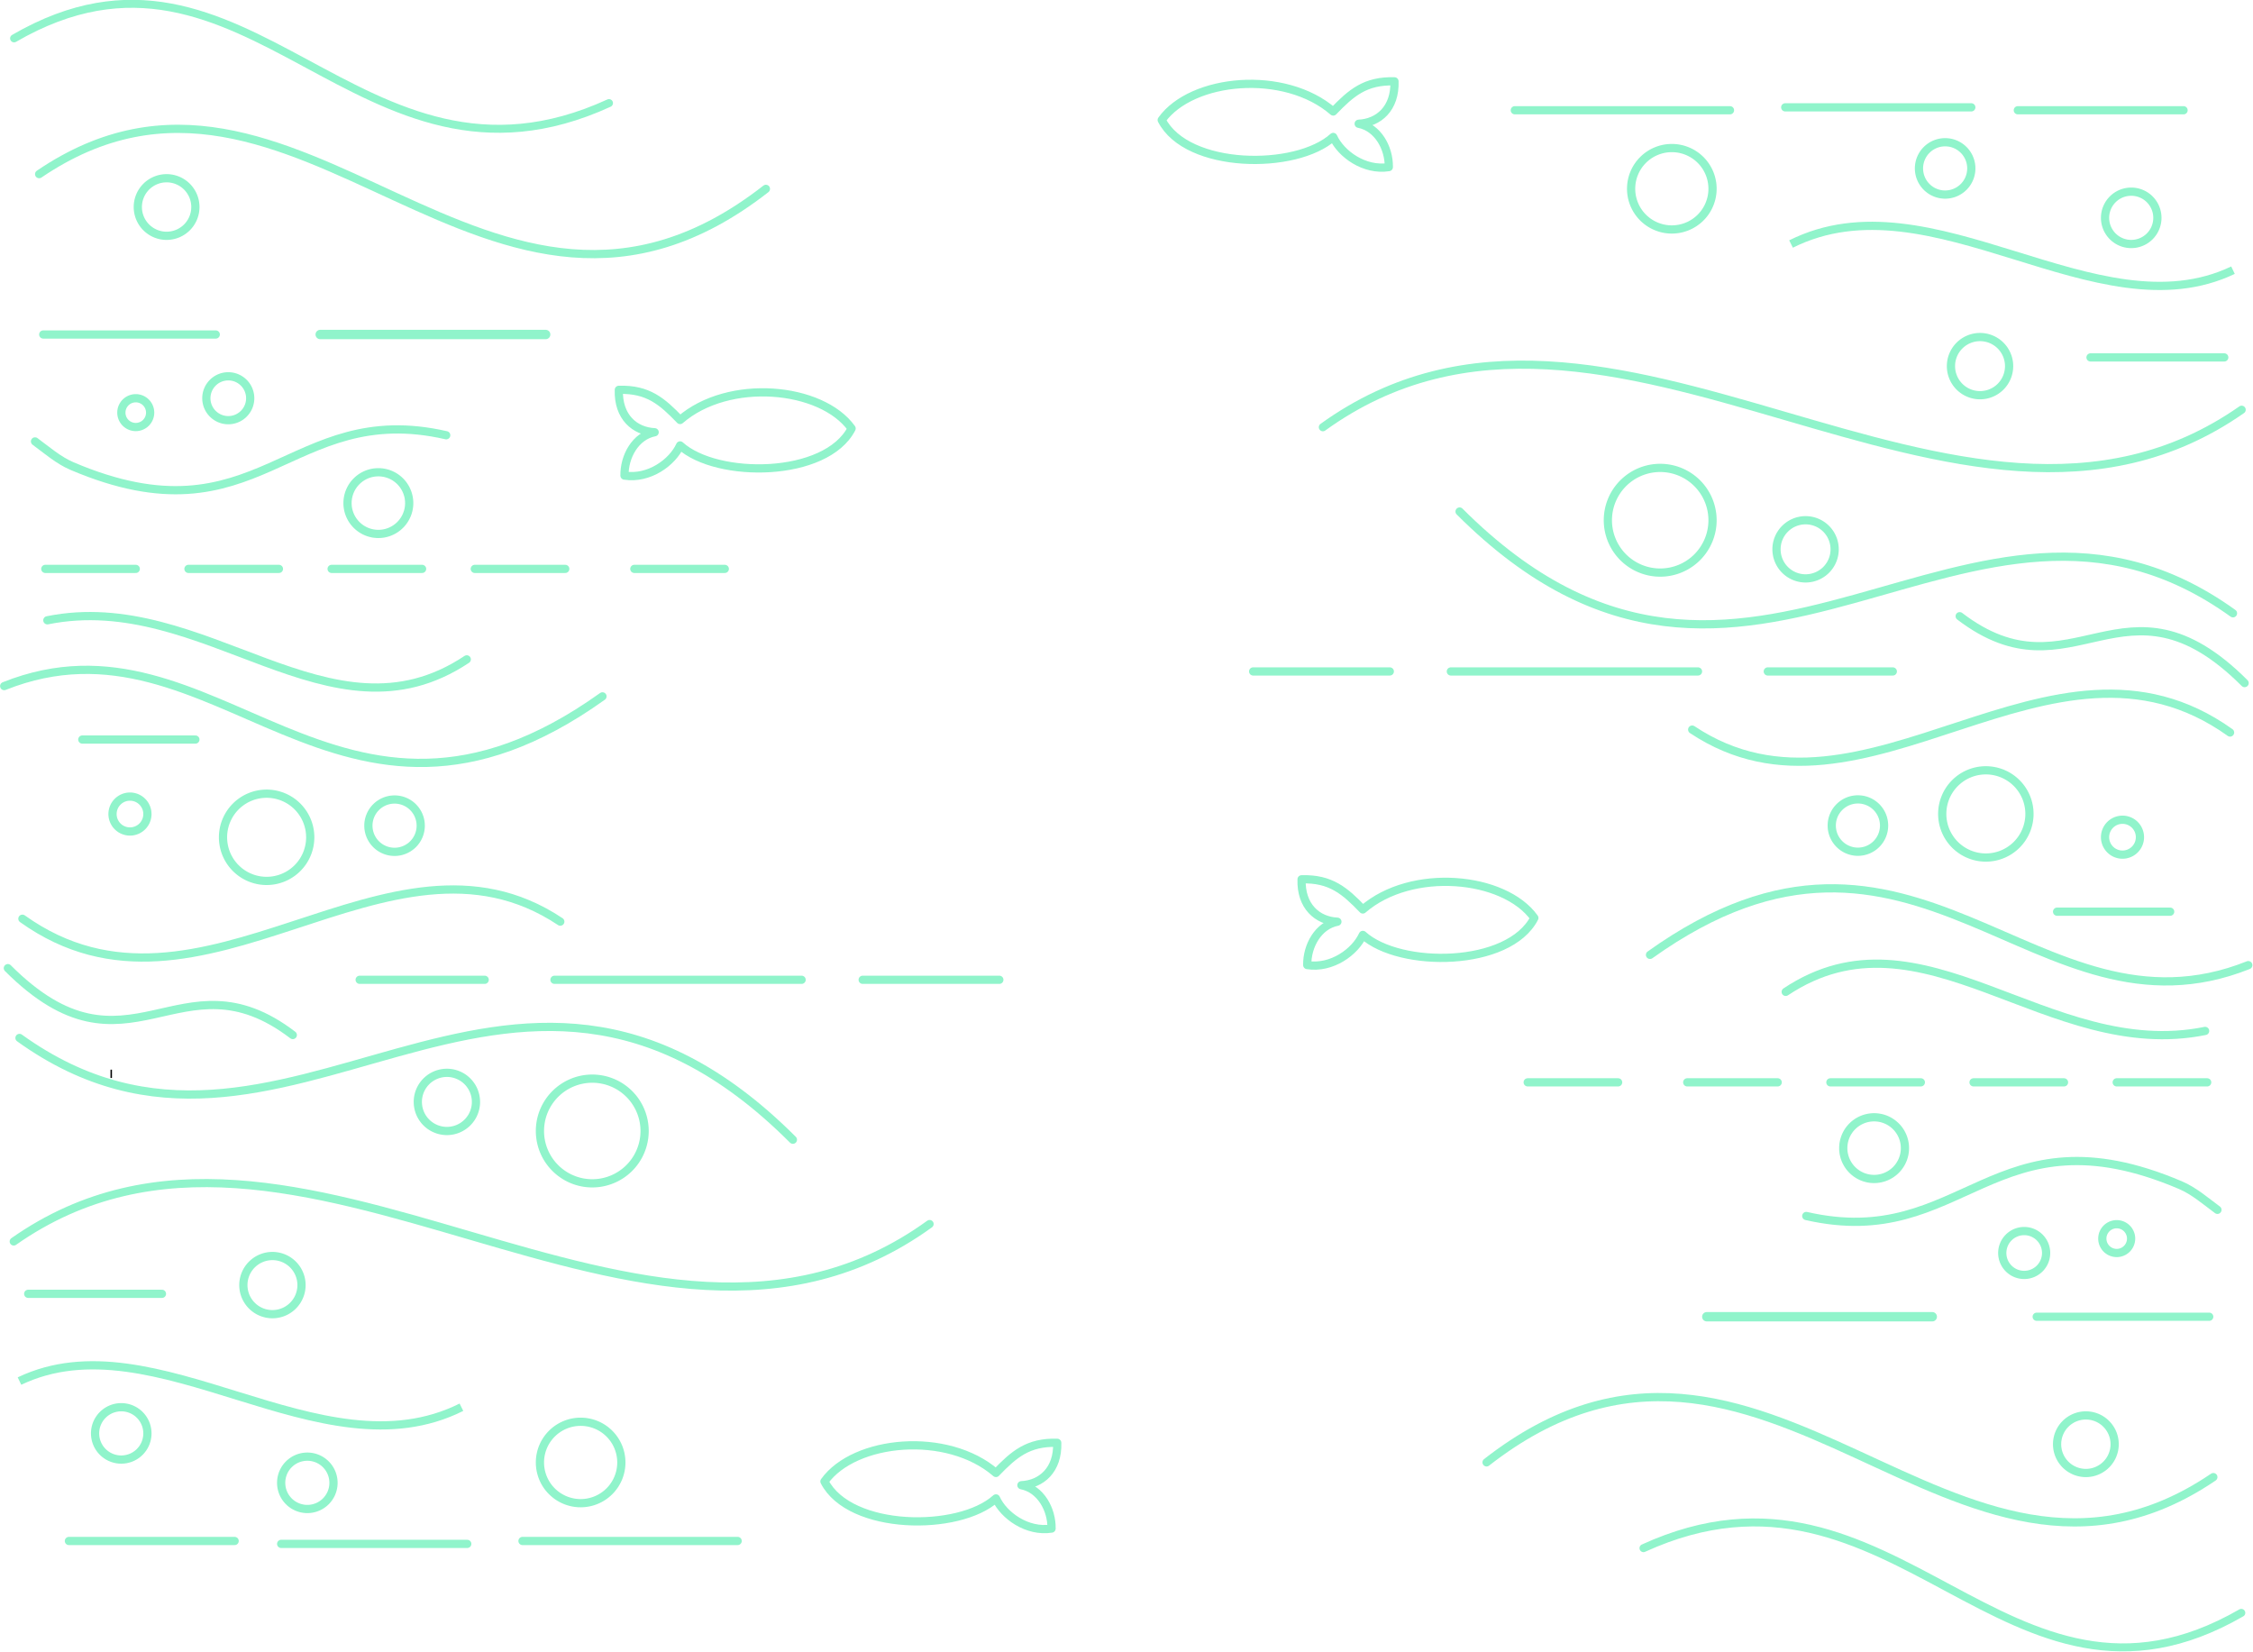 <?xml version="1.0" encoding="UTF-8" standalone="no"?>
<!-- Created with Inkscape (http://www.inkscape.org/) -->

<svg
   xmlns:dc="http://purl.org/dc/elements/1.1/"
   xmlns:cc="http://creativecommons.org/ns#"
   xmlns:rdf="http://www.w3.org/1999/02/22-rdf-syntax-ns#"
   xmlns:svg="http://www.w3.org/2000/svg"
   xmlns="http://www.w3.org/2000/svg"
   xmlns:sodipodi="http://sodipodi.sourceforge.net/DTD/sodipodi-0.dtd"
   xmlns:inkscape="http://www.inkscape.org/namespaces/inkscape"
   width="435.453mm"
   height="319.259mm"
   viewBox="0 0 1542.945 1131.232"
   id="svg2"
   version="1.1"
   inkscape:version="0.91 r13725"
   sodipodi:docname="background3.svg">
  <defs
     id="defs4" />
  <sodipodi:namedview
     id="base"
     pagecolor="#ffffff"
     bordercolor="#666666"
     borderopacity="1.0"
     inkscape:pageopacity="0.0"
     inkscape:pageshadow="2"
     inkscape:zoom="0.5"
     inkscape:cx="1069.7859"
     inkscape:cy="536.39295"
     inkscape:document-units="px"
     inkscape:current-layer="g5209"
     showgrid="false"
     showborder="true"
     inkscape:window-width="1215"
     inkscape:window-height="776"
     inkscape:window-x="65"
     inkscape:window-y="24"
     inkscape:window-maximized="1"
     fit-margin-top="0"
     fit-margin-left="0"
     fit-margin-right="0"
     fit-margin-bottom="0" />
  <g
     inkscape:label="Layer 1"
     inkscape:groupmode="layer"
     id="layer1"
     transform="translate(248.713,-117.606)">
    <path
       style="opacity:0.595;fill:none;fill-rule:evenodd;stroke:#45eca8;stroke-width:5.633;stroke-linecap:round;stroke-linejoin:round;stroke-miterlimit:4;stroke-dasharray:none;stroke-opacity:1"
       d="m 175.093,384.565 c 19.996,-0.606 29.688,7.934 41.949,20.652 33.289,-28.891 96.86,-22.944 117.456,5.808 -17.397,33.895 -92.139,34.513 -117.456,11.616 -5.268,11.558 -21.216,23.294 -38.076,20.652 -0.211,-13.114 7.524,-27.153 20.652,-29.687 -13.619,-0.642 -25.12,-10.435 -24.524,-29.041 z"
       id="path4136"
       inkscape:connector-curvature="0"
       sodipodi:nodetypes="ccccccc" />
    <path
       style="fill:none;fill-rule:evenodd;stroke:#000000;stroke-width:1px;stroke-linecap:butt;stroke-linejoin:miter;stroke-opacity:1"
       d="m -172.534,855.787 c 0,-1.886 0,-3.771 0,-5.657"
       id="path4990"
       inkscape:connector-curvature="0" />
    <g
       id="g5169"
       style="opacity:0.595;fill:none"
       transform="matrix(1.408,0,0,1.408,-213.467,-278.992)">
      <path
         sodipodi:nodetypes="cc"
         inkscape:connector-curvature="0"
         id="path4154"
         d="m -6,366.362 c 125.768,-85.397 218.615,112.504 353.497,7.172"
         style="fill:none;fill-rule:evenodd;stroke:#45eca8;stroke-width:4;stroke-linecap:round;stroke-linejoin:round;stroke-miterlimit:4;stroke-dasharray:none;stroke-opacity:1" />
      <path
         inkscape:connector-curvature="0"
         id="path4156"
         d="m -4,444.362 c 86,0 84,0 84,0"
         style="fill:none;fill-rule:evenodd;stroke:#45eca8;stroke-width:4;stroke-linecap:round;stroke-linejoin:round;stroke-miterlimit:4;stroke-dasharray:none;stroke-opacity:1" />
      <path
         sodipodi:nodetypes="cc"
         inkscape:connector-curvature="0"
         id="path4907"
         d="M -18.183,300.334 C 95.542,234.39 149.376,387.693 271.177,331.813"
         style="fill:none;fill-rule:evenodd;stroke:#45eca8;stroke-width:3.874;stroke-linecap:round;stroke-linejoin:round;stroke-miterlimit:4;stroke-dasharray:none;stroke-opacity:1" />
      <path
         d="m 70,382.362 a 14,14 0 0 1 -13.998,14 14,14 0 0 1 -14.002,-13.995 14,14 0 0 1 13.993,-14.005 14,14 0 0 1 14.007,13.99"
         sodipodi:open="true"
         sodipodi:end="6.2825046"
         sodipodi:start="0"
         sodipodi:ry="14"
         sodipodi:rx="14"
         sodipodi:cy="382.36221"
         sodipodi:cx="56"
         sodipodi:type="arc"
         id="path4909"
         style="opacity:1;fill:none;fill-opacity:1;stroke:#45eca8;stroke-width:4;stroke-linecap:round;stroke-linejoin:round;stroke-miterlimit:4;stroke-dasharray:none;stroke-opacity:1" />
      <path
         style="fill:none;fill-rule:evenodd;stroke:#45eca8;stroke-width:4.572;stroke-linecap:round;stroke-linejoin:round;stroke-miterlimit:4;stroke-dasharray:none;stroke-opacity:1"
         d="m 130.722,444.362 c 112.369,0 109.756,0 109.756,0"
         id="path4911"
         inkscape:connector-curvature="0" />
      <path
         sodipodi:nodetypes="csc"
         inkscape:connector-curvature="0"
         id="path4927"
         d="m -8,496.362 c 5.784,4.258 11.4,9.188 18,12 91.062,38.797 105.361,-32.567 182,-15"
         style="fill:none;fill-rule:evenodd;stroke:#45eca8;stroke-width:4;stroke-linecap:round;stroke-linejoin:round;stroke-miterlimit:4;stroke-dasharray:none;stroke-opacity:1" />
      <path
         d="m 48,482.362 a 7,7 0 0 1 -6.999,7 A 7,7 0 0 1 34,482.365 a 7,7 0 0 1 6.996,-7.002 7,7 0 0 1 7.004,6.995"
         sodipodi:open="true"
         sodipodi:end="6.2825046"
         sodipodi:start="0"
         sodipodi:ry="7"
         sodipodi:rx="7"
         sodipodi:cy="482.36221"
         sodipodi:cx="41"
         sodipodi:type="arc"
         id="path4929"
         style="opacity:1;fill:none;fill-opacity:1;stroke:#45eca8;stroke-width:4;stroke-linecap:round;stroke-linejoin:round;stroke-miterlimit:4;stroke-dasharray:none;stroke-opacity:1" />
      <path
         d="m 96.667,475.362 a 10.667,10.667 0 0 1 -10.665,10.667 10.667,10.667 0 0 1 -10.668,-10.663 10.667,10.667 0 0 1 10.661,-10.67 10.667,10.667 0 0 1 10.672,10.659"
         sodipodi:open="true"
         sodipodi:end="6.2825046"
         sodipodi:start="0"
         sodipodi:ry="10.666667"
         sodipodi:rx="10.666667"
         sodipodi:cy="475.36221"
         sodipodi:cx="86.000038"
         sodipodi:type="arc"
         id="path4931"
         style="opacity:1;fill:none;fill-opacity:1;stroke:#45eca8;stroke-width:4;stroke-linecap:round;stroke-linejoin:round;stroke-miterlimit:4;stroke-dasharray:none;stroke-opacity:1" />
      <path
         inkscape:connector-curvature="0"
         id="path4935"
         d="m -3,558.362 44,0"
         style="fill:none;fill-rule:evenodd;stroke:#45eca8;stroke-width:4;stroke-linecap:round;stroke-linejoin:round;stroke-miterlimit:4;stroke-dasharray:none;stroke-opacity:1" />
      <path
         style="fill:none;fill-rule:evenodd;stroke:#45eca8;stroke-width:4;stroke-linecap:round;stroke-linejoin:round;stroke-miterlimit:4;stroke-dasharray:none;stroke-opacity:1"
         d="m 66.633,558.362 44,0"
         id="path4937"
         inkscape:connector-curvature="0" />
      <path
         inkscape:connector-curvature="0"
         id="path4939"
         d="m 136.267,558.362 44,0"
         style="fill:none;fill-rule:evenodd;stroke:#45eca8;stroke-width:4;stroke-linecap:round;stroke-linejoin:round;stroke-miterlimit:4;stroke-dasharray:none;stroke-opacity:1" />
      <path
         style="fill:none;fill-rule:evenodd;stroke:#45eca8;stroke-width:4;stroke-linecap:round;stroke-linejoin:round;stroke-miterlimit:4;stroke-dasharray:none;stroke-opacity:1"
         d="m 205.9,558.362 44,0"
         id="path4941"
         inkscape:connector-curvature="0" />
      <path
         d="m 174,526.362 a 15,15 0 0 1 -14.997,15 A 15,15 0 0 1 144,526.367 15,15 0 0 1 158.992,511.362 15,15 0 0 1 174,526.352"
         sodipodi:open="true"
         sodipodi:end="6.2825046"
         sodipodi:start="0"
         sodipodi:ry="15"
         sodipodi:rx="15"
         sodipodi:cy="526.36218"
         sodipodi:cx="159"
         sodipodi:type="arc"
         id="path4943"
         style="opacity:1;fill:none;fill-opacity:1;stroke:#45eca8;stroke-width:4;stroke-linecap:round;stroke-linejoin:round;stroke-miterlimit:4;stroke-dasharray:none;stroke-dashoffset:4;stroke-opacity:1" />
      <path
         sodipodi:nodetypes="cc"
         inkscape:connector-curvature="0"
         id="path4947"
         d="m -23,615.362 c 103.517,-41.302 161.871,97.258 291,5"
         style="fill:none;fill-rule:evenodd;stroke:#45eca8;stroke-width:4;stroke-linecap:round;stroke-linejoin:round;stroke-miterlimit:4;stroke-dasharray:none;stroke-opacity:1" />
      <path
         sodipodi:nodetypes="cc"
         inkscape:connector-curvature="0"
         id="path4949"
         d="m -2,583.362 c 76.533,-15.498 137.43,63.38 204,19"
         style="fill:none;fill-rule:evenodd;stroke:#45eca8;stroke-width:4;stroke-linecap:round;stroke-linejoin:round;stroke-miterlimit:4;stroke-dasharray:none;stroke-opacity:1" />
      <path
         inkscape:connector-curvature="0"
         id="path4957"
         d="m 15,641.362 55,0"
         style="fill:none;fill-rule:evenodd;stroke:#45eca8;stroke-width:4;stroke-linecap:round;stroke-linejoin:round;stroke-miterlimit:4;stroke-dasharray:none;stroke-opacity:1" />
      <path
         d="m 46.669,677.596 a 8.485,8.485 0 0 1 -8.484,8.485 8.485,8.485 0 0 1 -8.487,-8.482 8.485,8.485 0 0 1 8.481,-8.488 8.485,8.485 0 0 1 8.49,8.48"
         sodipodi:open="true"
         sodipodi:end="6.2825046"
         sodipodi:start="0"
         sodipodi:ry="8.485281"
         sodipodi:rx="8.485281"
         sodipodi:cy="677.59558"
         sodipodi:cx="38.183765"
         sodipodi:type="arc"
         id="path4963"
         style="opacity:1;fill:none;fill-opacity:1;stroke:#45eca8;stroke-width:4;stroke-linecap:round;stroke-linejoin:round;stroke-miterlimit:4;stroke-dasharray:none;stroke-dashoffset:4;stroke-opacity:1" />
      <path
         d="M 125.865,688.909 A 21.213,21.213 0 0 1 104.655,710.122 21.213,21.213 0 0 1 83.439,688.917 21.213,21.213 0 0 1 104.641,667.696 21.213,21.213 0 0 1 125.865,688.895"
         sodipodi:open="true"
         sodipodi:end="6.2825046"
         sodipodi:start="0"
         sodipodi:ry="21.213203"
         sodipodi:rx="21.213203"
         sodipodi:cy="688.9093"
         sodipodi:cx="104.6518"
         sodipodi:type="arc"
         id="path4969"
         style="opacity:1;fill:none;fill-opacity:1;stroke:#45eca8;stroke-width:4;stroke-linecap:round;stroke-linejoin:round;stroke-miterlimit:4;stroke-dasharray:none;stroke-dashoffset:4;stroke-opacity:1" />
      <path
         d="m 179.605,683.252 a 12.728,12.728 0 0 1 -12.726,12.728 12.728,12.728 0 0 1 -12.73,-12.724 12.728,12.728 0 0 1 12.721,-12.732 12.728,12.728 0 0 1 12.734,12.719"
         sodipodi:open="true"
         sodipodi:end="6.2825046"
         sodipodi:start="0"
         sodipodi:ry="12.727922"
         sodipodi:rx="12.727922"
         sodipodi:cy="683.25244"
         sodipodi:cx="166.8772"
         sodipodi:type="arc"
         id="path4973"
         style="opacity:1;fill:none;fill-opacity:1;stroke:#45eca8;stroke-width:4;stroke-linecap:round;stroke-linejoin:round;stroke-miterlimit:4;stroke-dasharray:none;stroke-dashoffset:4;stroke-opacity:1" />
      <path
         inkscape:connector-curvature="0"
         id="path4982"
         d="m -14.142,728.507 c 87.175,62.334 177.775,-54.489 261.63,1.414"
         style="fill:none;fill-rule:evenodd;stroke:#45eca8;stroke-width:4;stroke-linecap:round;stroke-linejoin:round;stroke-miterlimit:4;stroke-dasharray:none;stroke-opacity:1" />
      <path
         sodipodi:nodetypes="cc"
         inkscape:connector-curvature="0"
         id="path4984"
         d="m -21.213,752.549 c 58.685,58.738 83.639,-9.498 138.593,32.527"
         style="fill:none;fill-rule:evenodd;stroke:#45eca8;stroke-width:4;stroke-linecap:round;stroke-linejoin:round;stroke-miterlimit:4;stroke-dasharray:none;stroke-opacity:1" />
      <path
         sodipodi:nodetypes="cc"
         inkscape:connector-curvature="0"
         id="path4988"
         d="M -15.556,786.49 C 113.378,879.231 220.702,696.065 360.624,835.988"
         style="fill:none;fill-rule:evenodd;stroke:#45eca8;stroke-width:4;stroke-linecap:round;stroke-linejoin:round;stroke-miterlimit:4;stroke-dasharray:none;stroke-opacity:1" />
      <path
         inkscape:connector-curvature="0"
         id="path4992"
         d="m 149.907,758.206 c 59.397,0 60.811,0 60.811,0"
         style="fill:none;fill-rule:evenodd;stroke:#45eca8;stroke-width:4;stroke-linecap:round;stroke-linejoin:round;stroke-miterlimit:4;stroke-dasharray:none;stroke-opacity:1" />
      <path
         inkscape:connector-curvature="0"
         id="path4994"
         d="m 244.659,758.206 120.208,0"
         style="fill:none;fill-rule:evenodd;stroke:#45eca8;stroke-width:4;stroke-linecap:round;stroke-linejoin:round;stroke-miterlimit:4;stroke-dasharray:none;stroke-opacity:1" />
      <path
         inkscape:connector-curvature="0"
         id="path4996"
         d="m 394.566,758.206 66.468,0"
         style="fill:none;fill-rule:evenodd;stroke:#45eca8;stroke-width:4;stroke-linecap:round;stroke-linejoin:round;stroke-miterlimit:4;stroke-dasharray:none;stroke-opacity:1" />
      <path
         d="m 288.5,831.745 a 25.456,25.456 0 0 1 -25.452,25.456 25.456,25.456 0 0 1 -25.46,-25.447 25.456,25.456 0 0 1 25.443,-25.465 25.456,25.456 0 0 1 25.469,25.439"
         sodipodi:open="true"
         sodipodi:end="6.2825046"
         sodipodi:start="0"
         sodipodi:ry="25.455845"
         sodipodi:rx="25.455845"
         sodipodi:cy="831.74493"
         sodipodi:cx="263.04373"
         sodipodi:type="arc"
         id="path4998"
         style="opacity:1;fill:none;fill-opacity:1;stroke:#45eca8;stroke-width:4;stroke-linecap:round;stroke-linejoin:round;stroke-miterlimit:4;stroke-dasharray:none;stroke-dashoffset:4;stroke-opacity:1" />
      <path
         d="m 206.475,817.603 a 14.142,14.142 0 0 1 -14.14,14.142 14.142,14.142 0 0 1 -14.145,-14.137 14.142,14.142 0 0 1 14.135,-14.147 14.142,14.142 0 0 1 14.149,14.133"
         sodipodi:open="true"
         sodipodi:end="6.2825046"
         sodipodi:start="0"
         sodipodi:ry="14.142136"
         sodipodi:rx="14.142136"
         sodipodi:cy="817.60272"
         sodipodi:cx="192.33304"
         sodipodi:type="arc"
         id="path5000"
         style="opacity:1;fill:none;fill-opacity:1;stroke:#45eca8;stroke-width:4;stroke-linecap:round;stroke-linejoin:round;stroke-miterlimit:4;stroke-dasharray:none;stroke-dashoffset:4;stroke-opacity:1" />
      <path
         sodipodi:nodetypes="cc"
         inkscape:connector-curvature="0"
         id="path5002"
         d="m -18.362,885.488 c 137.465,-96.404 306.788,91.83 445.479,-8.493"
         style="fill:none;fill-rule:evenodd;stroke:#45eca8;stroke-width:3.952;stroke-linecap:round;stroke-linejoin:round;stroke-miterlimit:4;stroke-dasharray:none;stroke-opacity:1" />
      <path
         inkscape:connector-curvature="0"
         id="path5004"
         d="m 283.5,558.362 44,0"
         style="fill:none;fill-rule:evenodd;stroke:#45eca8;stroke-width:4;stroke-linecap:round;stroke-linejoin:round;stroke-miterlimit:4;stroke-dasharray:none;stroke-opacity:1" />
      <path
         inkscape:connector-curvature="0"
         id="path5006"
         d="m -11.314,910.941 65.054,0"
         style="fill:none;fill-rule:evenodd;stroke:#45eca8;stroke-width:4;stroke-linecap:round;stroke-linejoin:round;stroke-miterlimit:4;stroke-dasharray:none;stroke-opacity:1" />
      <path
         d="m 121.622,906.698 a 14.142,14.142 0 0 1 -14.14,14.142 14.142,14.142 0 0 1 -14.145,-14.137 14.142,14.142 0 0 1 14.135,-14.147 14.142,14.142 0 0 1 14.149,14.133"
         sodipodi:open="true"
         sodipodi:end="6.2825046"
         sodipodi:start="0"
         sodipodi:ry="14.142136"
         sodipodi:rx="14.142136"
         sodipodi:cy="906.69818"
         sodipodi:cx="107.48023"
         sodipodi:type="arc"
         id="path5008"
         style="opacity:1;fill:none;fill-opacity:1;stroke:#45eca8;stroke-width:4;stroke-linecap:round;stroke-linejoin:round;stroke-miterlimit:4;stroke-dasharray:none;stroke-dashoffset:4;stroke-opacity:1" />
      <path
         sodipodi:nodetypes="cc"
         inkscape:connector-curvature="0"
         id="path5010"
         d="M -15.556,953.367 C 50.654,921.774 130.915,1000.34 199.404,966.095"
         style="fill:none;fill-rule:evenodd;stroke:#45eca8;stroke-width:4;stroke-linecap:butt;stroke-linejoin:miter;stroke-miterlimit:4;stroke-dasharray:none;stroke-opacity:1" />
      <path
         d="M 46.669,978.823 A 12.728,12.728 0 0 1 33.943,991.551 12.728,12.728 0 0 1 21.213,978.827 12.728,12.728 0 0 1 33.935,966.095 12.728,12.728 0 0 1 46.669,978.814"
         sodipodi:open="true"
         sodipodi:end="6.2825046"
         sodipodi:start="0"
         sodipodi:ry="12.727922"
         sodipodi:rx="12.727922"
         sodipodi:cy="978.82312"
         sodipodi:cx="33.941124"
         sodipodi:type="arc"
         id="path5012"
         style="opacity:1;fill:none;fill-opacity:1;stroke:#45eca8;stroke-width:4;stroke-linecap:round;stroke-linejoin:round;stroke-miterlimit:4;stroke-dasharray:none;stroke-dashoffset:4;stroke-opacity:1" />
      <path
         inkscape:connector-curvature="0"
         id="path5014"
         d="m 8.485,1031.149 80.61,0"
         style="fill:none;fill-rule:evenodd;stroke:#45eca8;stroke-width:4;stroke-linecap:round;stroke-linejoin:round;stroke-miterlimit:4;stroke-dasharray:none;stroke-opacity:1" />
      <path
         inkscape:connector-curvature="0"
         id="path5016"
         d="m 111.723,1032.563 90.51,0"
         style="fill:none;fill-rule:evenodd;stroke:#45eca8;stroke-width:4;stroke-linecap:round;stroke-linejoin:round;stroke-miterlimit:4;stroke-dasharray:none;stroke-opacity:1" />
      <path
         inkscape:connector-curvature="0"
         id="path5018"
         d="m 229.103,1031.149 104.652,0"
         style="fill:none;fill-rule:evenodd;stroke:#45eca8;stroke-width:4;stroke-linecap:round;stroke-linejoin:round;stroke-miterlimit:4;stroke-dasharray:none;stroke-opacity:1" />
      <path
         d="m 277.186,992.965 a 19.799,19.799 0 0 1 -19.796,19.799 19.799,19.799 0 0 1 -19.802,-19.792 19.799,19.799 0 0 1 19.789,-19.806 19.799,19.799 0 0 1 19.809,19.786"
         sodipodi:open="true"
         sodipodi:end="6.2825046"
         sodipodi:start="0"
         sodipodi:ry="19.79899"
         sodipodi:rx="19.79899"
         sodipodi:cy="992.96527"
         sodipodi:cx="257.38687"
         sodipodi:type="arc"
         id="path5020"
         style="opacity:1;fill:none;fill-opacity:1;stroke:#45eca8;stroke-width:4;stroke-linecap:round;stroke-linejoin:round;stroke-miterlimit:4;stroke-dasharray:none;stroke-dashoffset:4;stroke-opacity:1" />
      <path
         style="opacity:1;fill:none;fill-opacity:1;stroke:#45eca8;stroke-width:4;stroke-linecap:round;stroke-linejoin:round;stroke-miterlimit:4;stroke-dasharray:none;stroke-dashoffset:4;stroke-opacity:1"
         id="path5022"
         sodipodi:type="arc"
         sodipodi:cx="124.45079"
         sodipodi:cy="1002.8647"
         sodipodi:rx="12.727922"
         sodipodi:ry="12.727922"
         sodipodi:start="0"
         sodipodi:end="6.2825046"
         sodipodi:open="true"
         d="m 137.179,1002.865 a 12.728,12.728 0 0 1 -12.726,12.728 12.728,12.728 0 0 1 -12.73,-12.724 12.728,12.728 0 0 1 12.721,-12.732 12.728,12.728 0 0 1 12.734,12.719" />
    </g>
    <g
       id="g5209"
       style="opacity:0.595;fill:none"
       transform="matrix(1.408,0,0,1.408,-213.467,-278.992)">
      <path
         sodipodi:nodetypes="cc"
         inkscape:connector-curvature="0"
         id="path4154-3"
         d="M 1051.518,1000.084 C 925.751,1085.481 832.904,887.58 698.021,992.912"
         style="fill:none;fill-rule:evenodd;stroke:#45eca8;stroke-width:4;stroke-linecap:round;stroke-linejoin:round;stroke-miterlimit:4;stroke-dasharray:none;stroke-opacity:1" />
      <path
         inkscape:connector-curvature="0"
         id="path4156-6"
         d="m 1049.518,922.084 c -86,0 -84,0 -84,0"
         style="fill:none;fill-rule:evenodd;stroke:#45eca8;stroke-width:4;stroke-linecap:round;stroke-linejoin:round;stroke-miterlimit:4;stroke-dasharray:none;stroke-opacity:1" />
      <path
         sodipodi:nodetypes="cc"
         inkscape:connector-curvature="0"
         id="path4907-7"
         d="M 1065.117,1066.11 C 950.837,1132.044 896.741,978.764 774.346,1034.635"
         style="fill:none;fill-rule:evenodd;stroke:#45eca8;stroke-width:3.883;stroke-linecap:round;stroke-linejoin:round;stroke-miterlimit:4;stroke-dasharray:none;stroke-opacity:1" />
      <path
         transform="scale(-1,-1)"
         d="m -975.518,-984.084 a 14,14 0 0 1 -13.998,14 14,14 0 0 1 -14.002,-13.995 14,14 0 0 1 13.993,-14.005 14,14 0 0 1 14.007,13.99"
         sodipodi:open="true"
         sodipodi:end="6.2825046"
         sodipodi:start="0"
         sodipodi:ry="14"
         sodipodi:rx="14"
         sodipodi:cy="-984.0838"
         sodipodi:cx="-989.51849"
         sodipodi:type="arc"
         id="path4909-5"
         style="opacity:1;fill:none;fill-opacity:1;stroke:#45eca8;stroke-width:4;stroke-linecap:round;stroke-linejoin:round;stroke-miterlimit:4;stroke-dasharray:none;stroke-opacity:1" />
      <path
         style="fill:none;fill-rule:evenodd;stroke:#45eca8;stroke-width:4.572;stroke-linecap:round;stroke-linejoin:round;stroke-miterlimit:4;stroke-dasharray:none;stroke-opacity:1"
         d="m 914.796,922.084 c -112.369,0 -109.756,0 -109.756,0"
         id="path4911-3"
         inkscape:connector-curvature="0" />
      <path
         sodipodi:nodetypes="csc"
         inkscape:connector-curvature="0"
         id="path4927-5"
         d="m 1053.518,870.084 c -5.784,-4.258 -11.4,-9.188 -18,-12 -91.062,-38.797 -105.361,32.567 -182,15"
         style="fill:none;fill-rule:evenodd;stroke:#45eca8;stroke-width:4;stroke-linecap:round;stroke-linejoin:round;stroke-miterlimit:4;stroke-dasharray:none;stroke-opacity:1" />
      <path
         transform="scale(-1,-1)"
         d="m -997.518,-884.084 a 7,7 0 0 1 -6.999,7 7,7 0 0 1 -7.001,-6.998 7,7 0 0 1 6.996,-7.002 7,7 0 0 1 7.004,6.995"
         sodipodi:open="true"
         sodipodi:end="6.2825046"
         sodipodi:start="0"
         sodipodi:ry="7"
         sodipodi:rx="7"
         sodipodi:cy="-884.0838"
         sodipodi:cx="-1004.5185"
         sodipodi:type="arc"
         id="path4929-6"
         style="opacity:1;fill:none;fill-opacity:1;stroke:#45eca8;stroke-width:4;stroke-linecap:round;stroke-linejoin:round;stroke-miterlimit:4;stroke-dasharray:none;stroke-opacity:1" />
      <path
         transform="scale(-1,-1)"
         d="m -948.852,-891.084 a 10.667,10.667 0 0 1 -10.665,10.667 10.667,10.667 0 0 1 -10.668,-10.663 10.667,10.667 0 0 1 10.661,-10.67 10.667,10.667 0 0 1 10.672,10.659"
         sodipodi:open="true"
         sodipodi:end="6.2825046"
         sodipodi:start="0"
         sodipodi:ry="10.666667"
         sodipodi:rx="10.666667"
         sodipodi:cy="-891.0838"
         sodipodi:cx="-959.51849"
         sodipodi:type="arc"
         id="path4931-2"
         style="opacity:1;fill:none;fill-opacity:1;stroke:#45eca8;stroke-width:4;stroke-linecap:round;stroke-linejoin:round;stroke-miterlimit:4;stroke-dasharray:none;stroke-opacity:1" />
      <path
         inkscape:connector-curvature="0"
         id="path4935-9"
         d="m 1048.518,808.084 -44,0"
         style="fill:none;fill-rule:evenodd;stroke:#45eca8;stroke-width:4;stroke-linecap:round;stroke-linejoin:round;stroke-miterlimit:4;stroke-dasharray:none;stroke-opacity:1" />
      <path
         style="fill:none;fill-rule:evenodd;stroke:#45eca8;stroke-width:4;stroke-linecap:round;stroke-linejoin:round;stroke-miterlimit:4;stroke-dasharray:none;stroke-opacity:1"
         d="m 978.885,808.084 -44,0"
         id="path4937-1"
         inkscape:connector-curvature="0" />
      <path
         inkscape:connector-curvature="0"
         id="path4939-2"
         d="m 909.252,808.084 -44,0"
         style="fill:none;fill-rule:evenodd;stroke:#45eca8;stroke-width:4;stroke-linecap:round;stroke-linejoin:round;stroke-miterlimit:4;stroke-dasharray:none;stroke-opacity:1" />
      <path
         style="fill:none;fill-rule:evenodd;stroke:#45eca8;stroke-width:4;stroke-linecap:round;stroke-linejoin:round;stroke-miterlimit:4;stroke-dasharray:none;stroke-opacity:1"
         d="m 839.619,808.084 -44,0"
         id="path4941-7"
         inkscape:connector-curvature="0" />
      <path
         transform="scale(-1,-1)"
         d="m -871.518,-840.084 a 15,15 0 0 1 -14.997,15 15,15 0 0 1 -15.003,-14.995 15,15 0 0 1 14.992,-15.005 15,15 0 0 1 15.008,14.99"
         sodipodi:open="true"
         sodipodi:end="6.2825046"
         sodipodi:start="0"
         sodipodi:ry="15"
         sodipodi:rx="15"
         sodipodi:cy="-840.0838"
         sodipodi:cx="-886.51849"
         sodipodi:type="arc"
         id="path4943-0"
         style="opacity:1;fill:none;fill-opacity:1;stroke:#45eca8;stroke-width:4;stroke-linecap:round;stroke-linejoin:round;stroke-miterlimit:4;stroke-dasharray:none;stroke-dashoffset:4;stroke-opacity:1" />
      <path
         sodipodi:nodetypes="cc"
         inkscape:connector-curvature="0"
         id="path4947-9"
         d="m 1068.518,751.084 c -103.517,41.302 -161.871,-97.258 -291,-5"
         style="fill:none;fill-rule:evenodd;stroke:#45eca8;stroke-width:4;stroke-linecap:round;stroke-linejoin:round;stroke-miterlimit:4;stroke-dasharray:none;stroke-opacity:1" />
      <path
         sodipodi:nodetypes="cc"
         inkscape:connector-curvature="0"
         id="path4949-3"
         d="m 1047.518,783.084 c -76.533,15.498 -137.43,-63.38 -204,-19"
         style="fill:none;fill-rule:evenodd;stroke:#45eca8;stroke-width:4;stroke-linecap:round;stroke-linejoin:round;stroke-miterlimit:4;stroke-dasharray:none;stroke-opacity:1" />
      <path
         inkscape:connector-curvature="0"
         id="path4957-6"
         d="m 1030.518,725.084 -55,0"
         style="fill:none;fill-rule:evenodd;stroke:#45eca8;stroke-width:4;stroke-linecap:round;stroke-linejoin:round;stroke-miterlimit:4;stroke-dasharray:none;stroke-opacity:1" />
      <path
         transform="scale(-1,-1)"
         d="m -998.849,-688.85 a 8.485,8.485 0 0 1 -8.484,8.485 8.485,8.485 0 0 1 -8.487,-8.482 8.485,8.485 0 0 1 8.481,-8.488 8.485,8.485 0 0 1 8.49,8.479"
         sodipodi:open="true"
         sodipodi:end="6.2825046"
         sodipodi:start="0"
         sodipodi:ry="8.485281"
         sodipodi:rx="8.485281"
         sodipodi:cy="-688.85046"
         sodipodi:cx="-1007.3347"
         sodipodi:type="arc"
         id="path4963-0"
         style="opacity:1;fill:none;fill-opacity:1;stroke:#45eca8;stroke-width:4;stroke-linecap:round;stroke-linejoin:round;stroke-miterlimit:4;stroke-dasharray:none;stroke-dashoffset:4;stroke-opacity:1" />
      <path
         transform="scale(-1,-1)"
         d="m -919.654,-677.537 a 21.213,21.213 0 0 1 -21.21,21.213 21.213,21.213 0 0 1 -21.217,-21.206 21.213,21.213 0 0 1 21.202,-21.22 21.213,21.213 0 0 1 21.224,21.199"
         sodipodi:open="true"
         sodipodi:end="6.2825046"
         sodipodi:start="0"
         sodipodi:ry="21.213203"
         sodipodi:rx="21.213203"
         sodipodi:cy="-677.53674"
         sodipodi:cx="-940.8667"
         sodipodi:type="arc"
         id="path4969-6"
         style="opacity:1;fill:none;fill-opacity:1;stroke:#45eca8;stroke-width:4;stroke-linecap:round;stroke-linejoin:round;stroke-miterlimit:4;stroke-dasharray:none;stroke-dashoffset:4;stroke-opacity:1" />
      <path
         transform="scale(-1,-1)"
         d="m -865.913,-683.194 a 12.728,12.728 0 0 1 -12.726,12.728 12.728,12.728 0 0 1 -12.73,-12.724 12.728,12.728 0 0 1 12.721,-12.732 12.728,12.728 0 0 1 12.734,12.719"
         sodipodi:open="true"
         sodipodi:end="6.2825046"
         sodipodi:start="0"
         sodipodi:ry="12.727922"
         sodipodi:rx="12.727922"
         sodipodi:cy="-683.1936"
         sodipodi:cx="-878.64136"
         sodipodi:type="arc"
         id="path4973-2"
         style="opacity:1;fill:none;fill-opacity:1;stroke:#45eca8;stroke-width:4;stroke-linecap:round;stroke-linejoin:round;stroke-miterlimit:4;stroke-dasharray:none;stroke-dashoffset:4;stroke-opacity:1" />
      <path
         inkscape:connector-curvature="0"
         id="path4982-6"
         d="M 1059.661,637.939 C 972.486,575.605 881.886,692.427 798.031,636.524"
         style="fill:none;fill-rule:evenodd;stroke:#45eca8;stroke-width:4;stroke-linecap:round;stroke-linejoin:round;stroke-miterlimit:4;stroke-dasharray:none;stroke-opacity:1" />
      <path
         sodipodi:nodetypes="cc"
         inkscape:connector-curvature="0"
         id="path4984-1"
         d="M 1066.732,613.897 C 1008.047,555.159 983.093,623.396 928.139,581.37"
         style="fill:none;fill-rule:evenodd;stroke:#45eca8;stroke-width:4;stroke-linecap:round;stroke-linejoin:round;stroke-miterlimit:4;stroke-dasharray:none;stroke-opacity:1" />
      <path
         sodipodi:nodetypes="cc"
         inkscape:connector-curvature="0"
         id="path4988-8"
         d="M 1061.075,579.956 C 932.141,487.215 824.817,670.381 684.894,530.458"
         style="fill:none;fill-rule:evenodd;stroke:#45eca8;stroke-width:4;stroke-linecap:round;stroke-linejoin:round;stroke-miterlimit:4;stroke-dasharray:none;stroke-opacity:1" />
      <path
         inkscape:connector-curvature="0"
         id="path4992-7"
         d="m 895.612,608.24 c -59.397,0 -60.811,0 -60.811,0"
         style="fill:none;fill-rule:evenodd;stroke:#45eca8;stroke-width:4;stroke-linecap:round;stroke-linejoin:round;stroke-miterlimit:4;stroke-dasharray:none;stroke-opacity:1" />
      <path
         inkscape:connector-curvature="0"
         id="path4994-9"
         d="m 800.86,608.24 -120.208,0"
         style="fill:none;fill-rule:evenodd;stroke:#45eca8;stroke-width:4;stroke-linecap:round;stroke-linejoin:round;stroke-miterlimit:4;stroke-dasharray:none;stroke-opacity:1" />
      <path
         inkscape:connector-curvature="0"
         id="path4996-2"
         d="m 650.953,608.24 -66.468,0"
         style="fill:none;fill-rule:evenodd;stroke:#45eca8;stroke-width:4;stroke-linecap:round;stroke-linejoin:round;stroke-miterlimit:4;stroke-dasharray:none;stroke-opacity:1" />
      <path
         transform="scale(-1,-1)"
         d="m -757.019,-534.701 a 25.456,25.456 0 0 1 -25.452,25.456 25.456,25.456 0 0 1 -25.46,-25.447 25.456,25.456 0 0 1 25.443,-25.465 25.456,25.456 0 0 1 25.469,25.439"
         sodipodi:open="true"
         sodipodi:end="6.2825046"
         sodipodi:start="0"
         sodipodi:ry="25.455845"
         sodipodi:rx="25.455845"
         sodipodi:cy="-534.70105"
         sodipodi:cx="-782.47479"
         sodipodi:type="arc"
         id="path4998-0"
         style="opacity:1;fill:none;fill-opacity:1;stroke:#45eca8;stroke-width:4;stroke-linecap:round;stroke-linejoin:round;stroke-miterlimit:4;stroke-dasharray:none;stroke-dashoffset:4;stroke-opacity:1" />
      <path
         transform="scale(-1,-1)"
         d="m -839.043,-548.843 a 14.142,14.142 0 0 1 -14.14,14.142 14.142,14.142 0 0 1 -14.145,-14.137 14.142,14.142 0 0 1 14.135,-14.147 14.142,14.142 0 0 1 14.149,14.133"
         sodipodi:open="true"
         sodipodi:end="6.2825046"
         sodipodi:start="0"
         sodipodi:ry="14.142136"
         sodipodi:rx="14.142136"
         sodipodi:cy="-548.84326"
         sodipodi:cx="-853.18549"
         sodipodi:type="arc"
         id="path5000-2"
         style="opacity:1;fill:none;fill-opacity:1;stroke:#45eca8;stroke-width:4;stroke-linecap:round;stroke-linejoin:round;stroke-miterlimit:4;stroke-dasharray:none;stroke-dashoffset:4;stroke-opacity:1" />
      <path
         sodipodi:nodetypes="cc"
         inkscape:connector-curvature="0"
         id="path5002-3"
         d="M 1065.298,480.958 C 927.397,577.351 757.536,389.14 618.405,489.451"
         style="fill:none;fill-rule:evenodd;stroke:#45eca8;stroke-width:3.958;stroke-linecap:round;stroke-linejoin:round;stroke-miterlimit:4;stroke-dasharray:none;stroke-opacity:1" />
      <path
         inkscape:connector-curvature="0"
         id="path5004-7"
         d="m 762.018,808.084 -44,0"
         style="fill:none;fill-rule:evenodd;stroke:#45eca8;stroke-width:4;stroke-linecap:round;stroke-linejoin:round;stroke-miterlimit:4;stroke-dasharray:none;stroke-opacity:1" />
      <path
         inkscape:connector-curvature="0"
         id="path5006-5"
         d="m 1056.832,455.505 -65.054,0"
         style="fill:none;fill-rule:evenodd;stroke:#45eca8;stroke-width:4;stroke-linecap:round;stroke-linejoin:round;stroke-miterlimit:4;stroke-dasharray:none;stroke-opacity:1" />
      <path
         transform="scale(-1,-1)"
         d="m -923.896,-459.748 a 14.142,14.142 0 0 1 -14.14,14.142 14.142,14.142 0 0 1 -14.145,-14.137 14.142,14.142 0 0 1 14.135,-14.147 14.142,14.142 0 0 1 14.149,14.133"
         sodipodi:open="true"
         sodipodi:end="6.2825046"
         sodipodi:start="0"
         sodipodi:ry="14.142136"
         sodipodi:rx="14.142136"
         sodipodi:cy="-459.74783"
         sodipodi:cx="-938.03827"
         sodipodi:type="arc"
         id="path5008-9"
         style="opacity:1;fill:none;fill-opacity:1;stroke:#45eca8;stroke-width:4;stroke-linecap:round;stroke-linejoin:round;stroke-miterlimit:4;stroke-dasharray:none;stroke-dashoffset:4;stroke-opacity:1" />
      <path
         sodipodi:nodetypes="cc"
         inkscape:connector-curvature="0"
         id="path5010-2"
         d="m 1061.075,413.079 c -66.21,31.594 -146.471,-46.973 -214.96,-12.728"
         style="fill:none;fill-rule:evenodd;stroke:#45eca8;stroke-width:4;stroke-linecap:butt;stroke-linejoin:miter;stroke-miterlimit:4;stroke-dasharray:none;stroke-opacity:1" />
      <path
         transform="scale(-1,-1)"
         d="m -998.849,-387.623 a 12.728,12.728 0 0 1 -12.726,12.728 12.728,12.728 0 0 1 -12.73,-12.724 12.728,12.728 0 0 1 12.721,-12.732 12.728,12.728 0 0 1 12.734,12.719"
         sodipodi:open="true"
         sodipodi:end="6.2825046"
         sodipodi:start="0"
         sodipodi:ry="12.727922"
         sodipodi:rx="12.727922"
         sodipodi:cy="-387.62302"
         sodipodi:cx="-1011.5774"
         sodipodi:type="arc"
         id="path5012-2"
         style="opacity:1;fill:none;fill-opacity:1;stroke:#45eca8;stroke-width:4;stroke-linecap:round;stroke-linejoin:round;stroke-miterlimit:4;stroke-dasharray:none;stroke-dashoffset:4;stroke-opacity:1" />
      <path
         inkscape:connector-curvature="0"
         id="path5014-8"
         d="m 1037.033,335.297 -80.61,0"
         style="fill:none;fill-rule:evenodd;stroke:#45eca8;stroke-width:4;stroke-linecap:round;stroke-linejoin:round;stroke-miterlimit:4;stroke-dasharray:none;stroke-opacity:1" />
      <path
         inkscape:connector-curvature="0"
         id="path5016-9"
         d="m 933.796,333.883 -90.51,0"
         style="fill:none;fill-rule:evenodd;stroke:#45eca8;stroke-width:4;stroke-linecap:round;stroke-linejoin:round;stroke-miterlimit:4;stroke-dasharray:none;stroke-opacity:1" />
      <path
         inkscape:connector-curvature="0"
         id="path5018-7"
         d="m 816.416,335.297 -104.652,0"
         style="fill:none;fill-rule:evenodd;stroke:#45eca8;stroke-width:4;stroke-linecap:round;stroke-linejoin:round;stroke-miterlimit:4;stroke-dasharray:none;stroke-opacity:1" />
      <path
         transform="scale(-1,-1)"
         d="m -768.333,-373.481 a 19.799,19.799 0 0 1 -19.796,19.799 19.799,19.799 0 0 1 -19.802,-19.792 19.799,19.799 0 0 1 19.789,-19.806 19.799,19.799 0 0 1 19.809,19.786"
         sodipodi:open="true"
         sodipodi:end="6.2825046"
         sodipodi:start="0"
         sodipodi:ry="19.79899"
         sodipodi:rx="19.79899"
         sodipodi:cy="-373.48068"
         sodipodi:cx="-788.13165"
         sodipodi:type="arc"
         id="path5020-3"
         style="opacity:1;fill:none;fill-opacity:1;stroke:#45eca8;stroke-width:4;stroke-linecap:round;stroke-linejoin:round;stroke-miterlimit:4;stroke-dasharray:none;stroke-dashoffset:4;stroke-opacity:1" />
      <path
         transform="scale(-1,-1)"
         style="opacity:1;fill:none;fill-opacity:1;stroke:#45eca8;stroke-width:4;stroke-linecap:round;stroke-linejoin:round;stroke-miterlimit:4;stroke-dasharray:none;stroke-dashoffset:4;stroke-opacity:1"
         id="path5022-6"
         sodipodi:type="arc"
         sodipodi:cx="-921.06775"
         sodipodi:cy="-363.58127"
         sodipodi:rx="12.727922"
         sodipodi:ry="12.727922"
         sodipodi:start="0"
         sodipodi:end="6.2825046"
         sodipodi:open="true"
         d="m -908.34,-363.581 a 12.728,12.728 0 0 1 -12.726,12.728 12.728,12.728 0 0 1 -12.73,-12.724 12.728,12.728 0 0 1 12.721,-12.732 12.728,12.728 0 0 1 12.734,12.719" />
    </g>
    <path
       sodipodi:nodetypes="ccccccc"
       inkscape:connector-curvature="0"
       id="path5249"
       d="m 642.664,719.752 c 19.996,-0.606 29.688,7.934 41.949,20.652 33.289,-28.891 96.86,-22.944 117.456,5.808 -17.397,33.895 -92.139,34.513 -117.456,11.616 -5.268,11.558 -21.216,23.294 -38.076,20.652 -0.211,-13.114 7.524,-27.153 20.652,-29.687 -13.619,-0.642 -25.12,-10.435 -24.524,-29.041 z"
       style="opacity:0.595;fill:none;fill-rule:evenodd;stroke:#45eca8;stroke-width:5.633;stroke-linecap:round;stroke-linejoin:round;stroke-miterlimit:4;stroke-dasharray:none;stroke-opacity:1" />
    <path
       style="opacity:0.595;fill:none;fill-rule:evenodd;stroke:#45eca8;stroke-width:5.633;stroke-linecap:round;stroke-linejoin:round;stroke-miterlimit:4;stroke-dasharray:none;stroke-opacity:1"
       d="m 475.31,1105.639 c -19.996,-0.606 -29.688,7.934 -41.949,20.652 -33.289,-28.891 -96.86,-22.944 -117.456,5.808 17.397,33.895 92.139,34.513 117.456,11.617 5.268,11.558 21.216,23.294 38.076,20.652 0.211,-13.114 -7.524,-27.153 -20.652,-29.687 13.619,-0.642 25.12,-10.435 24.524,-29.041 z"
       id="path5251"
       inkscape:connector-curvature="0"
       sodipodi:nodetypes="ccccccc" />
    <path
       sodipodi:nodetypes="ccccccc"
       inkscape:connector-curvature="0"
       id="path5253"
       d="m 706.279,173.313 c -19.996,-0.606 -29.688,7.934 -41.949,20.652 -33.289,-28.891 -96.86,-22.944 -117.456,5.808 17.397,33.895 92.139,34.513 117.456,11.616 5.268,11.558 21.216,23.294 38.076,20.652 0.211,-13.114 -7.524,-27.153 -20.652,-29.687 13.619,-0.642 25.12,-10.435 24.524,-29.041 z"
       style="opacity:0.595;fill:none;fill-rule:evenodd;stroke:#45eca8;stroke-width:5.633;stroke-linecap:round;stroke-linejoin:round;stroke-miterlimit:4;stroke-dasharray:none;stroke-opacity:1" />
  </g>
</svg>
